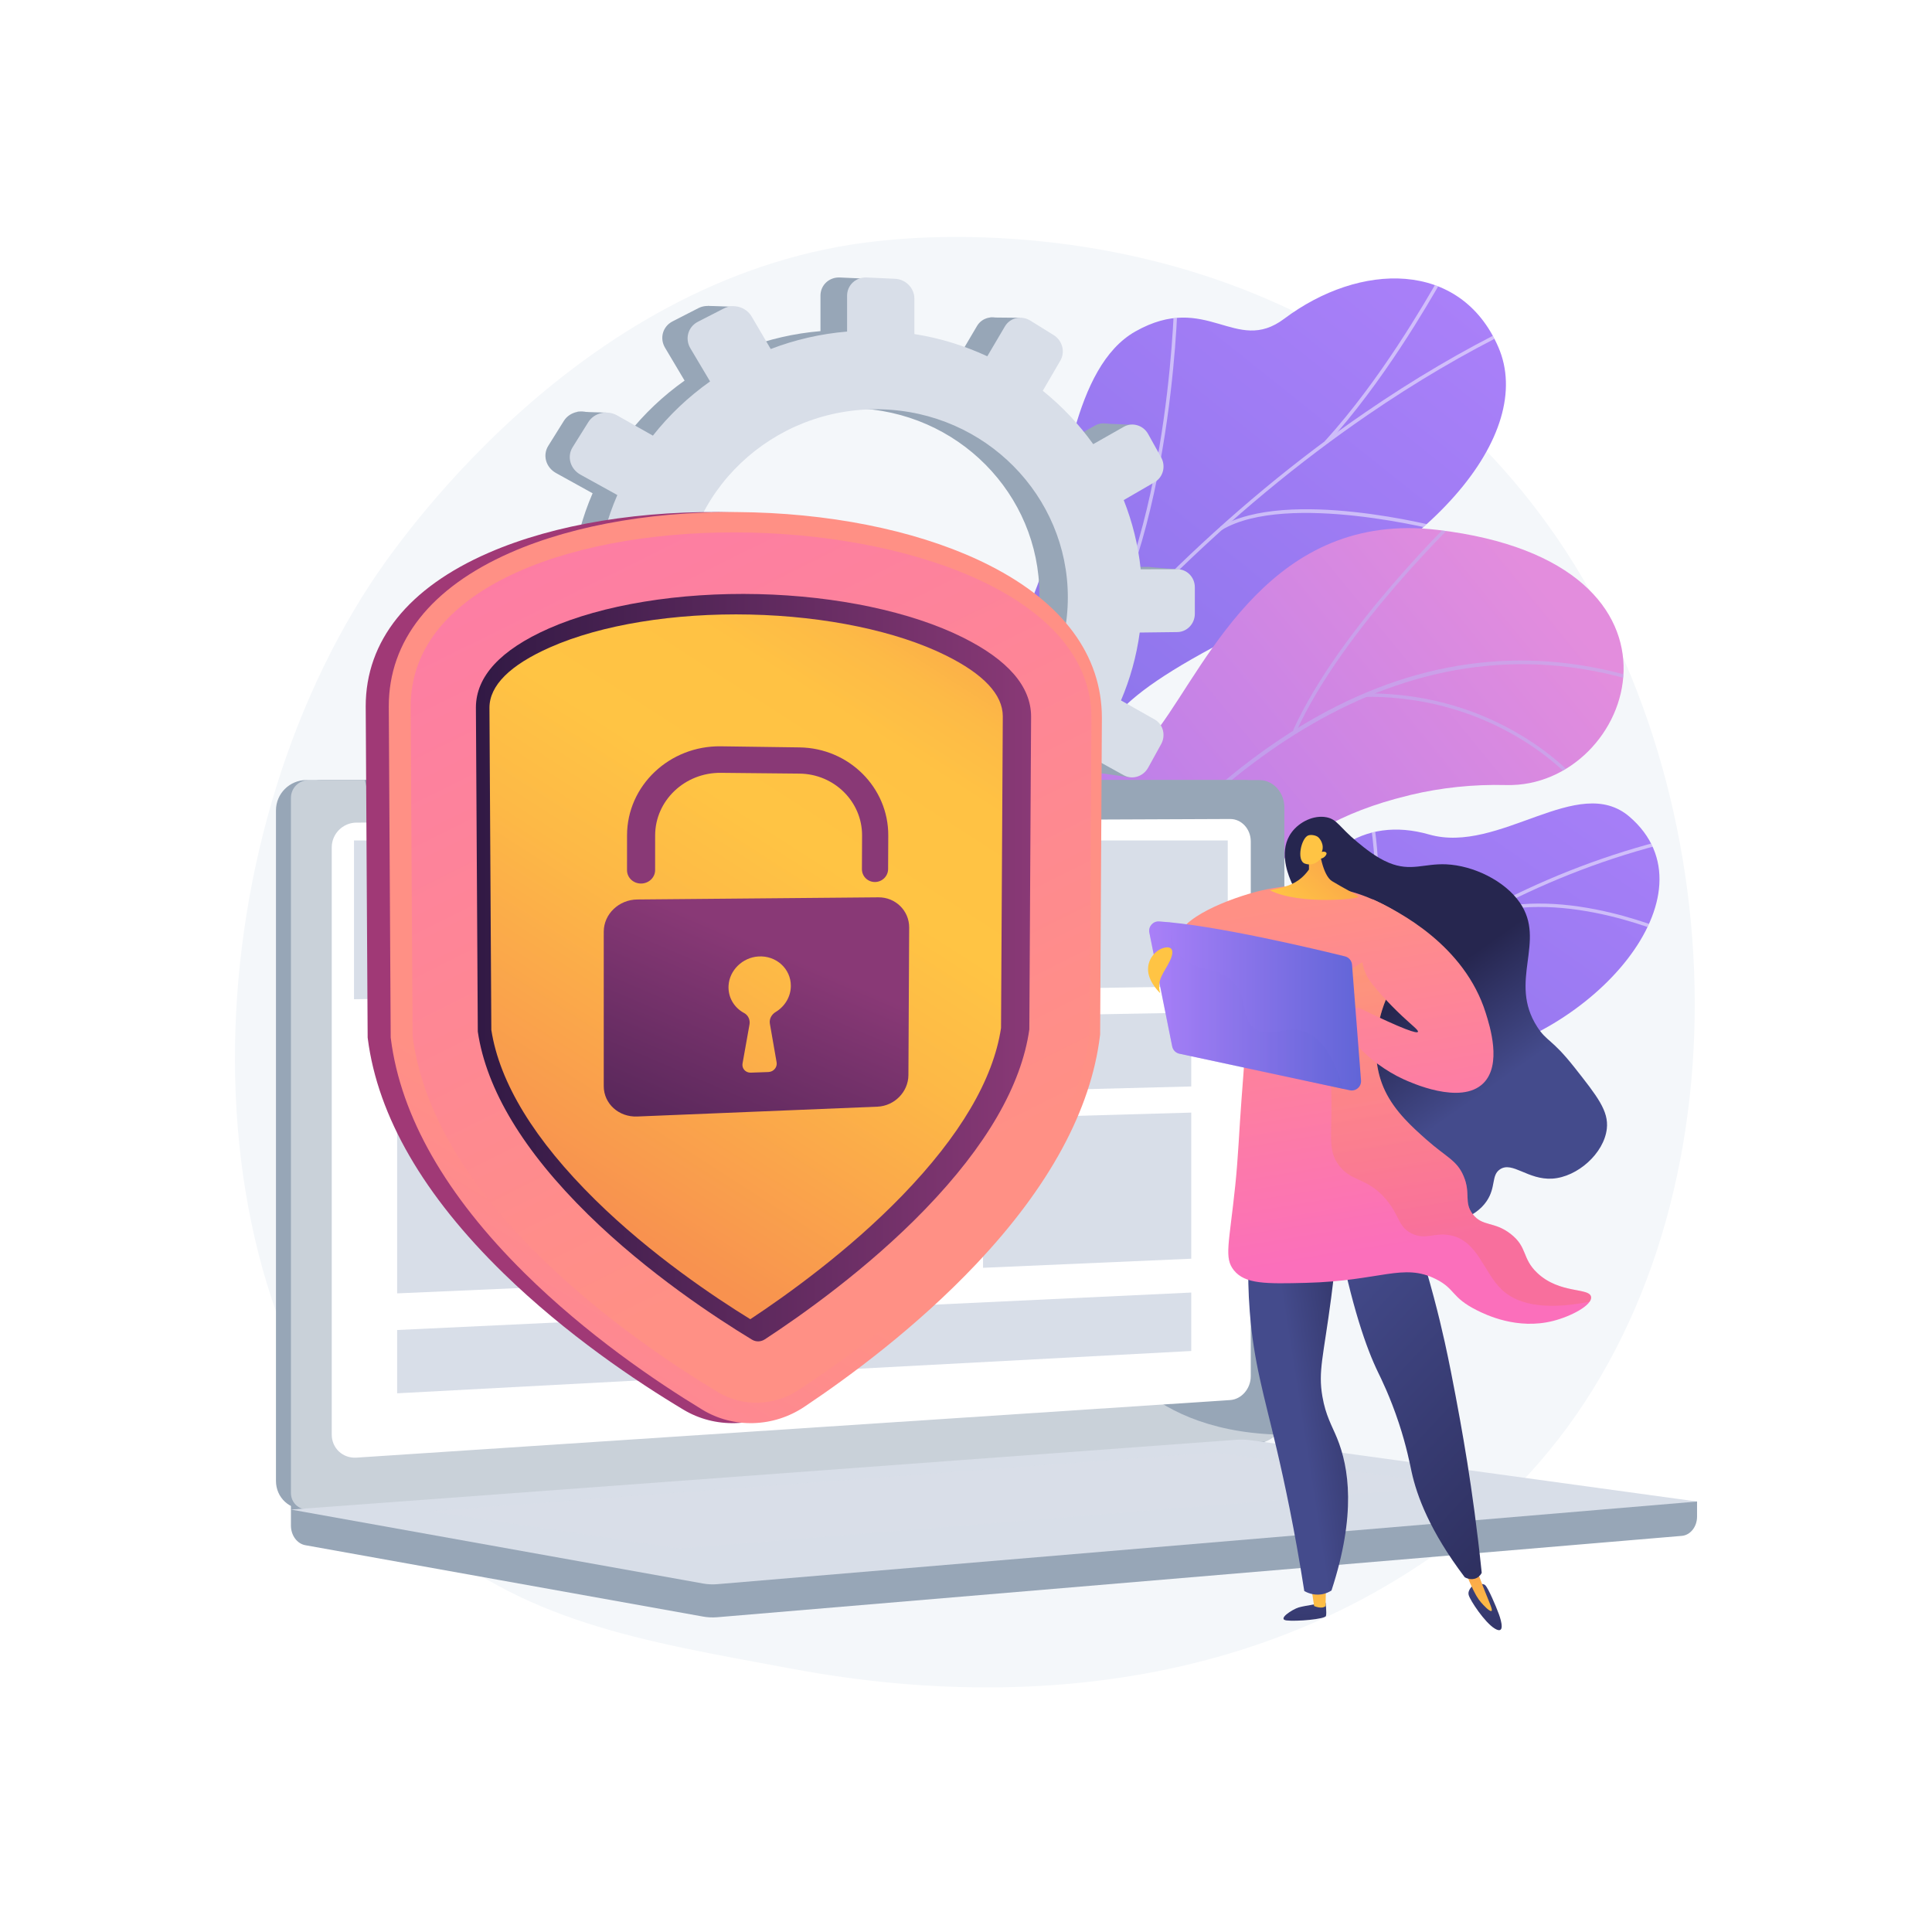 <?xml version="1.0" encoding="utf-8"?>
<!-- Generator: Adobe Illustrator 27.5.0, SVG Export Plug-In . SVG Version: 6.00 Build 0)  -->
<svg version="1.1" xmlns="http://www.w3.org/2000/svg" xmlns:xlink="http://www.w3.org/1999/xlink" x="0px" y="0px"
	 viewBox="0 0 3710 3710" style="enable-background:new 0 0 3710 3710;" xml:space="preserve">
<g id="Background">
	<g>
		<g>
			<rect style="fill:#FFFFFF;" width="3710" height="3710"/>
		</g>
	</g>
</g>
<g id="Illustration">
	<g>
		<path style="fill:#F4F7FA;" d="M2917.136,2850.456c-72.966,75.211-138.253,119.422-188.239,152.798
			c-487.504,325.511-1044.775,231.691-1217.069,199.623c-277.976-51.737-512.625-88.235-714.231-270.378
			c-458.11-413.884-435.829-1277.278-85.776-1812.113c41.506-63.416,391.028-581.516,949.505-654.521
			c13.66-1.785,23.852-2.802,32.778-3.747c86.395-9.147,621.769-57.425,1058.312,308.311
			c62.489,52.353,163.052,146.785,256.307,290.809C3349.702,1587.857,3350.782,2403.471,2917.136,2850.456z"/>
		<g>
			<g>
				
					<linearGradient id="SVGID_1_" gradientUnits="userSpaceOnUse" x1="-1549.319" y1="-195.336" x2="-541.361" y2="2453.161" gradientTransform="matrix(-0.953 -0.304 -0.304 0.953 1198.139 207.51)">
					<stop  offset="0" style="stop-color:#AA80F9"/>
					<stop  offset="0.996" style="stop-color:#6165D7"/>
				</linearGradient>
				<path style="fill:url(#SVGID_1_);" d="M1689.925,2249.383c20.096,104.521-44.576,187.993-99.961,241.223
					c-9.48-2.297-15.633-1.036-25.777-1.088c-91.552-0.463-129.385-21.216-218.729-36.686c-19.23-3.33-71.848-31.359-92.568-44.309
					l-38.223-24.814c0,0-17.511-246.433,114.736-280.419c132.246-33.986,144.019-271.981,165.012-398.156
					c56.96-342.346,412.202-221.615,520.56-655.691c28.82-115.451,45.177-345.26,165.406-413.03
					c136.974-77.209,192.391,45.717,285.498-24.177c145.522-109.243,338.626-113.398,411.406,54.36
					c71.83,165.569-126.328,410.334-503.114,552.976c-258.718,132.952-275.868,187.747-292.82,327.358
					c-11.874,97.79,17.177,367.446-136.141,434.119C1791.892,2047.723,1666.951,2129.896,1689.925,2249.383z"/>
				<g>
					<defs>
						<path id="SVGID_00000124123071479095190090000008764261853744700854_" d="M1514.852,2553.407l-295.205-159.66
							c0,0-22.491-256.47,109.755-290.456c132.246-33.986,144.019-271.981,165.013-398.156
							c56.96-342.346,412.201-221.615,520.56-655.692c28.82-115.451,45.178-345.26,165.406-413.03
							c136.974-77.209,192.391,45.717,285.498-24.177c145.522-109.243,338.626-113.397,411.406,54.36
							c71.83,165.569-126.328,410.334-503.114,552.976c-258.718,132.952-275.868,187.748-292.82,327.358
							c-11.874,97.79,17.177,367.446-136.141,434.119c-153.318,66.673-278.259,148.847-255.285,268.334
							C1724.882,2431.196,1514.852,2553.407,1514.852,2553.407z"/>
					</defs>
					<clipPath id="SVGID_00000065768157599586824890000017446128923495067798_">
						<use xlink:href="#SVGID_00000124123071479095190090000008764261853744700854_"  style="overflow:visible;"/>
					</clipPath>
					<g style="opacity:0.5;clip-path:url(#SVGID_00000065768157599586824890000017446128923495067798_);">
						<path style="fill:#FCFDFE;" d="M1390.277,2467.727l-6.207-2.392c14.251-36.994,29.081-74.127,44.076-110.367
							c111.047-268.317,243.119-516.558,392.559-737.83c126.626-187.489,267.46-358.284,418.59-507.639
							c121.538-120.111,250.367-227.072,382.907-317.911c93.175-63.857,187.206-119.15,279.485-164.335
							c16.08-7.877,32.965-15.033,49.296-21.954c21.757-9.22,44.256-18.754,65.019-30.071l3.182,5.843
							c-21.049,11.473-43.698,21.073-65.603,30.357c-16.249,6.885-33.051,14.007-48.968,21.803
							c-91.989,45.043-185.74,100.17-278.651,163.848c-132.212,90.612-260.732,197.322-381.991,317.155
							c-150.819,149.048-291.371,319.503-417.753,506.63c-149.188,220.898-281.048,468.744-391.921,736.647
							C1419.318,2393.7,1404.509,2430.78,1390.277,2467.727z"/>
						<path style="fill:#FCFDFE;" d="M2067.634,1303.519l-5.166-4.194c180.104-221.633,191.987-710.878,192.084-715.793l6.654,0.132
							C2261.107,588.603,2249.18,1080.112,2067.634,1303.519z"/>
						<path style="fill:#FCFDFE;" d="M1618.163,1967.679l-5.617-3.566c104.775-164.943,476.038-220.062,479.777-220.601l0.948,6.589
							C2089.563,1750.635,1721.3,1805.313,1618.163,1967.679z"/>
						<path style="fill:#FCFDFE;" d="M1566.805,2066.406l-6.158-2.52c48.275-118.068,51.027-304.876,7.745-526.004
							c-2.176-11.12-2.176-11.12-1.714-12.295l6.19,2.443l-3.095-1.222l3.314-0.027c0.06,0.757,0.881,4.955,1.836,9.822
							C1618.45,1758.993,1615.569,1947.146,1566.805,2066.406z"/>
						<path style="fill:#FCFDFE;" d="M1417.24,2400.582l-5.179-4.174c88.162-109.389,296.545-109.401,298.637-109.388l-0.037,6.654
							C1708.596,2293.662,1503.384,2293.698,1417.24,2400.582z"/>
						<path style="fill:#FCFDFE;" d="M1380.39,2465.801c2.326-113.268-27.795-230.907-92.082-359.64l5.956-2.974
							c64.779,129.723,95.126,248.38,92.778,362.752L1380.39,2465.801z"/>
						<path style="fill:#FCFDFE;" d="M2548.779,851.856l-4.92-4.477c107.003-117.643,192.146-266.04,220.125-314.804
							c6.773-11.804,9.17-15.951,10.256-17.251l5.103,4.268c-0.816,1.003-4.687,7.751-9.589,16.295
							C2741.688,584.807,2656.272,733.676,2548.779,851.856z"/>
						<path style="fill:#FCFDFE;" d="M2346.508,1017.401l-3.384-5.729c128.381-75.879,416.984-0.672,429.208,2.566l-1.706,6.432
							C2767.66,1019.886,2472.491,942.941,2346.508,1017.401z"/>
					</g>
				</g>
			</g>
			<g>
				<defs>
					<path id="SVGID_00000018224153837716385740000002748661382121682367_" d="M1588.574,2388.906l262.912,160.266
						c0,0,131.704-104.699,125.295-239.154c-13.078-274.329,228.102-266.637,329.599-278.526
						c153.067-17.931,280.135-100.488,158.725-244.159c-121.409-143.671,175.656-286.474,427.031-279.805
						c245.989,6.526,399.533-426.979-131.581-489.991c-317.18-37.63-438.607,248.958-534.333,379.105
						c-95.726,130.146-307.055,16.921-339.442,227.451c-27.665,179.831,22.123,353.604-124.618,399.381
						S1539.072,2174.329,1588.574,2388.906z"/>
				</defs>
				<clipPath id="SVGID_00000063609720114979691230000009510058205048154245_">
					<use xlink:href="#SVGID_00000018224153837716385740000002748661382121682367_"  style="overflow:visible;"/>
				</clipPath>
				
					<linearGradient id="SVGID_00000169524126482966507390000005334841667695687819_" gradientUnits="userSpaceOnUse" x1="6327.972" y1="-271.192" x2="5715.012" y2="1470.906" gradientTransform="matrix(0.854 0.52 -0.52 0.854 -2557.998 -1919.829)">
					<stop  offset="0.004" style="stop-color:#E38DDD"/>
					<stop  offset="1" style="stop-color:#9571F6"/>
				</linearGradient>
				
					<path style="clip-path:url(#SVGID_00000063609720114979691230000009510058205048154245_);fill:url(#SVGID_00000169524126482966507390000005334841667695687819_);" d="
					M1588.574,2388.906l262.912,160.266c0,0,131.704-104.699,125.295-239.154c-13.078-274.329,228.102-266.637,329.599-278.526
					c153.067-17.931,262.608-94.881,179.425-238.821c-94.118-162.86,154.956-291.812,406.331-285.143
					c245.989,6.526,399.533-426.979-131.581-489.991c-317.18-37.63-438.607,248.958-534.333,379.105
					c-95.726,130.146-307.055,16.921-339.442,227.451c-27.665,179.831,22.123,353.604-124.618,399.381
					S1539.072,2174.329,1588.574,2388.906z"/>
				<g style="opacity:0.5;clip-path:url(#SVGID_00000063609720114979691230000009510058205048154245_);">
					<path style="fill:#BEB8F2;" d="M1687.488,2482.671l6.07,2.328c1.441-3.76,147.11-379.606,403.864-708.654
						c236.537-303.143,618.504-627.439,1094.924-450.882l2.26-6.095c-212.08-78.596-423.385-66.195-628.051,36.855
						c-163.492,82.319-323.083,222.358-474.34,416.226C1834.896,2102.263,1688.934,2478.904,1687.488,2482.671z"/>
					<path style="fill:#BEB8F2;" d="M2482.89,1402.978l5.929,2.67c88.924-197.23,317.499-415.058,319.796-417.236l-4.469-4.721
						C2801.839,985.88,2572.336,1204.592,2482.89,1402.978z"/>
					<path style="fill:#BEB8F2;" d="M2621.14,1338.054c257.802-2.515,398.319,159.753,399.706,161.392l4.959-4.2
						c-1.407-1.667-143.766-166.236-404.728-163.693L2621.14,1338.054z"/>
					<path style="fill:#BEB8F2;" d="M1941.285,2000.61c221.574-223.852,616.604-71.076,620.328-69.266l3.215-5.642
						c-3.487-2.123-404.621-155.505-628.162,70.336L1941.285,2000.61z"/>
					<path style="fill:#BEB8F2;" d="M2007.164,1888.681l6.126,2.182c67.475-189.321-44.306-416.031-45.445-418.3l-5.811,2.912
						C1963.161,1477.722,2073.702,1702.005,2007.164,1888.681z"/>
					<path style="fill:#BEB8F2;" d="M1717.781,2426.36c70.091-96.973,264.669-88.978,266.626-88.889l0.306-6.49
						c-8.132-0.386-200.042-8.264-272.199,91.572L1717.781,2426.36z"/>
					<path style="fill:#BEB8F2;" d="M1751.081,2336.893l6.041,2.4c34.944-87.916-31.345-249.991-53.129-303.25
						c-3.078-7.527-5.735-14.024-5.981-15.275l-6.396,1.161c0.321,1.769,2.075,6.094,6.36,16.574
						C1719.514,2091.162,1785.057,2251.413,1751.081,2336.893z"/>
				</g>
			</g>
			<g>
				
					<linearGradient id="SVGID_00000062194291687281673740000017001304760792830396_" gradientUnits="userSpaceOnUse" x1="3054.221" y1="1308.89" x2="1485.819" y2="3563.467">
					<stop  offset="0" style="stop-color:#AA80F9"/>
					<stop  offset="0.996" style="stop-color:#6165D7"/>
				</linearGradient>
				<path style="fill:url(#SVGID_00000062194291687281673740000017001304760792830396_);" d="M2287.807,2502.531
					c-1.266,0.249-2.534,0.494-3.804,0.735c-75.134,14.279-159.768,16.613-254.308-0.593c-18.192-4.654-36.384-9.308-54.576-13.961
					c-5.771-46.896-2.864-92.531,56.651-97.152c92.427-7.177,127.575-159.396,115.469-218.557
					c-14.983-73.225-46.373-244.443,96.339-257.785c118.807-11.108,197.744,6.006,236.516-135.475
					c38.773-141.482,136.25-213.888,264.246-177.272c134.695,38.534,286.103-119.095,384.875-34.033
					c172.106,148.219-72.888,425.472-329.883,465.532c-256.994,40.06-139.424,154.987-158.383,273.534
					c-25.883,161.841-234.726,80.865-305.445,131.341C2311.551,2455.941,2296.78,2478.684,2287.807,2502.531z"/>
				<g>
					<defs>
						<path id="SVGID_00000078027092373656105580000002795559837010171027_" d="M2275.031,2592.042l-297.21-66.776
							c-7.861-45.962-12.53-128.544,53.95-133.706c92.427-7.177,127.575-159.396,115.469-218.558
							c-14.984-73.224-46.374-244.441,96.339-257.784c118.807-11.108,197.744,6.007,236.516-135.475
							c38.773-141.481,136.25-213.888,264.246-177.272c134.695,38.533,286.103-119.095,384.875-34.032
							c172.105,148.218-72.888,425.471-329.883,465.531c-256.994,40.06-139.424,154.987-158.383,273.534
							c-25.883,161.842-234.726,80.865-305.445,131.341C2280.066,2478.414,2273.661,2548.188,2275.031,2592.042z"/>
					</defs>
					<clipPath id="SVGID_00000166657256612018325310000015871163239680521394_">
						<use xlink:href="#SVGID_00000078027092373656105580000002795559837010171027_"  style="overflow:visible;"/>
					</clipPath>
					<g style="opacity:0.5;clip-path:url(#SVGID_00000166657256612018325310000015871163239680521394_);">
						<path style="fill:#FCFDFE;" d="M2145.592,2513.85l-6.04-2.662c194.745-441.551,602.833-786.424,1065.01-900.033l1.575,6.41
							C2745.906,1730.695,2339.528,2074.133,2145.592,2513.85z"/>
						<path style="fill:#FCFDFE;" d="M2272.389,2282.21l-6.447-1.417c40.76-185.225-86.037-364.499-87.323-366.289l5.361-3.852
							C2185.284,1912.463,2313.791,2094.065,2272.389,2282.21z"/>
						<path style="fill:#FCFDFE;" d="M2183.631,2433.6l-5-4.309c125.533-145.646,471.88-93.954,475.364-93.414l-1.01,6.524
							C2649.539,2341.867,2306.777,2290.723,2183.631,2433.6z"/>
						<path style="fill:#FCFDFE;" d="M2589.641,1931.366l-5.353-3.865c89.358-123.619,46.436-353.545,45.993-355.852l6.48-1.25
							C2637.212,1572.734,2680.651,1805.463,2589.641,1931.366z"/>
						<path style="fill:#FCFDFE;" d="M2843.142,1759.107l-2.169-6.236c164.172-57.059,377.349,41.332,379.486,42.337l-2.802,5.978
							C3215.548,1800.191,3004.755,1702.934,2843.142,1759.107z"/>
					</g>
				</g>
			</g>
		</g>
		<g>
			<g>
				<path style="fill:#97A6B7;" d="M2204.46,1088.548l-69.727,0.12c-4.803-46.059-15.877-90.271-32.353-131.808l58.954-34.189
					c16.112-9.344,21.621-30.418,12.334-47.12L2148.895,831c-9.344-16.803-30.094-22.975-46.375-13.734l-58.221,33.044
					c-27.097-37.972-59.437-72.208-96.067-101.655l33.487-57.523c9.609-16.505,3.908-38.227-12.761-48.569l-44.568-27.653
					c-16.849-10.454-38.466-5.513-48.254,11.09l-33.563,56.935c-43.125-20.088-89.726-34.578-138.879-42.351v-67.517
					c0-19.918-16.385-36.812-36.66-37.738l-54.264-2.476c-20.535-0.937-37.235,14.625-37.235,34.762v68.259
					c-50.668,4.222-99.511,15.611-145.428,33.235l-36.223-61.71c-10.644-18.134-34.286-25.165-52.84-15.649l-49.624,25.451
					c-18.766,9.625-25.209,32.273-14.355,50.53l37.531,63.134c-41.078,29.041-77.8,63.807-108.904,103.227l-67.885-38.407
					c-19.246-10.889-43.945-5.244-55.13,12.67l-29.844,47.798c-11.259,18.033-4.575,41.435,14.893,52.209l70.244,38.872
					c-19.477,44.856-32.634,92.94-38.358,143.215l-84.26,0.145c-22.677,0.039-41.121,17.227-41.121,38.391v56.282
					c0,21.163,18.445,38.09,41.121,37.808l86.497-1.076c7.302,49.099,21.726,95.842,42.223,139.237l-76.347,43.331
					c-19.468,11.049-26.152,34.545-14.893,52.419l29.844,47.376c11.185,17.755,35.883,23.051,55.13,11.889l77.22-44.782
					c30.854,36.493,66.738,68.556,106.557,95.244l-44.519,75.52c-10.853,18.411-4.41,40.968,14.355,50.326l49.623,24.748
					c18.554,9.253,42.197,1.887,52.841-16.398l44.153-75.845c43.598,15.377,89.738,25.136,137.498,28.505v84.551
					c0,20.137,16.7,35.462,37.235,34.234l54.264-3.244c20.276-1.212,36.66-18.339,36.66-38.256v-83.632
					c46.354-7.923,90.438-21.791,131.477-40.653l40.965,68.91c9.788,16.464,31.405,21.099,48.254,10.407l44.568-28.284
					c16.669-10.578,22.369-32.38,12.76-48.749l-39.767-67.748c35.595-28.169,67.285-60.758,94.243-96.801l66.325,36.704
					c16.281,9.01,37.032,2.545,46.375-14.391l24.774-44.902c9.287-16.833,3.778-37.829-12.334-46.945l-64.138-36.287
					c17.369-40.748,29.526-84.126,35.66-129.311l71.604-0.891c18.457-0.23,33.375-15.823,33.375-34.829v-50.545
					C2237.835,1103.898,2222.917,1088.516,2204.46,1088.548z M1639.964,1504.633c-206.322,7.656-378.982-152.471-378.982-357.902
					c0-205.431,172.66-367.765,378.982-362.746c199.31,4.849,355.98,165.087,355.98,358.049
					C1995.944,1334.996,1839.274,1497.237,1639.964,1504.633z"/>
				<polygon style="fill:#97A6B7;" points="1409.099,589.104 1359.437,587.392 1342.312,631.916 				"/>
				<polygon style="fill:#97A6B7;" points="1901.536,609.654 1958.802,610.225 1958.802,652.465 				"/>
				<polygon style="fill:#97A6B7;" points="2119.774,813.415 2176.857,815.721 2162.586,847.687 				"/>
				<polygon style="fill:#97A6B7;" points="2209.394,1089.145 2267.047,1093.712 2248.21,1121.682 				"/>
				<polygon style="fill:#97A6B7;" points="2113.495,1484.726 2169.436,1492.718 2176.286,1447.052 				"/>
				<polygon style="fill:#97A6B7;" points="1899.436,1690.793 1949.669,1699.927 1953.665,1662.823 				"/>
				<polygon style="fill:#97A6B7;" points="1648.274,1779.842 1603.179,1771.85 1641.995,1714.197 				"/>
				<polygon style="fill:#97A6B7;" points="1403.962,1731.322 1351.446,1720.476 1391.974,1671.385 				"/>
				<polygon style="fill:#97A6B7;" points="1108.846,790.605 1163.645,792.317 1141.953,832.275 				"/>
				<polygon style="fill:#97A6B7;" points="999.818,1220.435 1050.051,1227.855 1046.055,1186.756 				"/>
				<polygon style="fill:#97A6B7;" points="1107.704,1521.259 1156.795,1529.25 1160.791,1496.713 				"/>
			</g>
			<path style="fill:#D8DEE8;" d="M2260.794,1093.075l-70.305,0.121c-4.843-46.434-16.008-91.007-32.621-132.882l59.443-34.468
				c16.245-9.42,21.801-30.666,12.436-47.504l-24.979-44.914c-9.421-16.94-30.344-23.162-46.76-13.846l-58.703,33.313
				c-27.322-38.281-59.93-72.796-96.864-102.483l33.765-57.992c9.688-16.64,3.941-38.538-12.867-48.964l-44.938-27.878
				c-16.989-10.539-38.785-5.558-48.654,11.18l-33.841,57.398c-43.483-20.251-90.47-34.86-140.03-42.696v-68.067
				c0-20.081-16.521-37.112-36.964-38.045l-54.714-2.496c-20.705-0.944-37.543,14.744-37.543,35.045v68.815
				c-51.088,4.256-100.336,15.738-146.634,33.506l-36.523-62.213c-10.733-18.282-34.571-25.37-53.278-15.777l-50.035,25.658
				c-18.922,9.703-25.418,32.535-14.474,50.942l37.842,63.648c-41.418,29.277-78.444,64.327-109.806,104.068l-68.448-38.72
				c-19.406-10.978-44.309-5.286-55.586,12.773l-30.091,48.187c-11.353,18.181-4.613,41.773,15.016,52.634l70.827,39.189
				c-19.639,45.222-32.904,93.697-38.676,144.382l-84.958,0.146c-22.865,0.039-41.462,17.367-41.462,38.703v56.74
				c0,21.335,18.598,38.4,41.462,38.116l87.215-1.085c7.363,49.499,21.906,96.623,42.573,140.372l-76.98,43.684
				c-19.629,11.139-26.369,34.826-15.016,52.846l30.091,47.762c11.278,17.9,36.181,23.238,55.586,11.985l77.86-45.147
				c31.109,36.79,67.291,69.115,107.441,96.019l-44.888,76.135c-10.943,18.561-4.447,41.302,14.474,50.736l50.035,24.95
				c18.708,9.328,42.546,1.902,53.279-16.531l44.518-76.463c43.96,15.503,90.482,25.341,138.638,28.738v85.24
				c0,20.301,16.838,35.751,37.543,34.513l54.714-3.271c20.444-1.222,36.964-18.488,36.964-38.568v-84.314
				c46.738-7.988,91.188-21.969,132.567-40.984l41.304,69.471c9.869,16.598,31.665,21.271,48.654,10.491l44.938-28.514
				c16.807-10.665,22.554-32.644,12.866-49.147l-40.096-68.3c35.89-28.399,67.842-61.253,95.024-97.59l66.875,37.003
				c16.416,9.083,37.338,2.565,46.76-14.508l24.979-45.269c9.364-16.97,3.809-38.137-12.436-47.327l-64.669-36.582
				c17.514-41.08,29.771-84.812,35.955-130.364l72.197-0.898c18.611-0.232,33.652-15.952,33.652-35.112v-50.957
				C2294.446,1108.55,2279.405,1093.043,2260.794,1093.075z M1691.619,1512.55c-208.032,7.718-382.123-153.713-382.123-360.818
				c0-207.104,174.092-370.761,382.123-365.701c200.962,4.888,358.931,166.431,358.931,360.966
				C2050.55,1341.532,1892.582,1505.094,1691.619,1512.55z"/>
		</g>
		<g>
			<g>
				<path style="fill:#97A6B7;" d="M3258.822,2883.381l-2700.157-23.517v69.581c0,18.885,11.777,34.944,27.727,37.806
					l763.524,137.018c9.061,1.626,18.25,2.057,27.394,1.286l1852.17-156.223c16.536-1.394,29.343-17.503,29.343-36.907V2883.381z"/>
				<g>
					<path style="fill:#97A6B7;" d="M2389.606,2770.586L588.382,2897.876c-32.232,2.278-58.439-21.925-58.439-54.065V1556.15
						c0-32.141,26.207-58.196,58.439-58.196h1801.224c26.554,0,48.024,23.553,48.024,52.608v1164.022
						C2437.63,2743.638,2416.16,2768.709,2389.606,2770.586z"/>
					<path style="fill:#97A6B7;" d="M2418.327,2770.586L617.103,2897.876c-32.233,2.278-58.439-21.925-58.439-54.065V1556.15
						c0-32.141,26.206-58.196,58.439-58.196h1801.224c26.555,0,48.024,23.553,48.024,52.608v1164.022
						C2466.351,2743.638,2444.882,2768.709,2418.327,2770.586z"/>
					<path style="fill:#FFFFFF;" d="M2362.214,2688.52L684.562,2799.089c-26.229,1.728-47.545-18.137-47.545-44.375V1627.365
						c0-26.238,21.315-47.597,47.545-47.706l1677.652-6.943c21.906-0.091,39.624,19.209,39.624,43.108v1026.813
						C2401.838,2666.535,2384.119,2687.077,2362.214,2688.52z"/>
					<path style="fill:#FFFFFF;" d="M1581.329,1533.175c0,11.964-9.271,21.691-20.719,21.726
						c-11.462,0.035-20.764-9.658-20.764-21.649c0-11.992,9.302-21.719,20.764-21.728
						C1572.058,1511.516,1581.329,1521.209,1581.329,1533.175z"/>
					<path style="opacity:0.48;fill:#FFFFFF;" d="M1984.35,2417.424c-138.859-74.712-248.042,19.957-353.412-73.449
						c-63.883-56.629-32.519-98.857-111.125-183.483c-87.062-93.729-143.744-62.222-231.24-146.58
						c-110.632-106.664-55.3-189.651-150.596-266.232c-115.608-92.905-240.284-6.916-350.334-96.014
						c-47.465-38.428-73.509-94.296-87.109-153.713H592.856c-18.869,0-34.192,15.293-34.192,34.159v1334.773
						c0,18.866,15.323,33.072,34.192,31.732l1835.743-130.305c9.009-0.639,16.997-5.899,22.124-13.525
						c-134.382-4.898-216.939-49.946-269.712-96.517C2077.773,2567.166,2095.679,2477.324,1984.35,2417.424z"/>
				</g>
				<path style="fill:#D8DEE8;" d="M2373.382,2764.813L558.664,2898.799l791.251,141.993c9.061,1.626,18.25,2.058,27.394,1.287
					l1881.513-158.698l-856.572-117.657C2392.67,2764.407,2383.009,2764.102,2373.382,2764.813z"/>
				<polygon style="opacity:0.3;fill:#D8DEE8;" points="823.46,2902.168 2334.267,2788.959 2801.848,2852.667 1304.056,2973.684 
									"/>
			</g>
			<g>
				<polygon style="fill:#D8DEE8;" points="2357.626,1893.265 679.8,1918.837 679.8,1613.857 2357.626,1613.857 				"/>
				<polygon style="fill:#D8DEE8;" points="1825.607,2437.254 762.618,2483.651 762.618,1971.943 1825.607,1952.842 				"/>
				<polygon style="fill:#D8DEE8;" points="2287.558,2086.306 1887.711,2096.571 1887.711,1951.726 2287.558,1944.541 				"/>
				<polygon style="fill:#D8DEE8;" points="2287.558,2417.092 1887.711,2434.544 1887.711,2147.871 2287.558,2136.514 				"/>
				<polygon style="fill:#D8DEE8;" points="2287.558,2482.067 762.618,2554.011 762.618,2675.542 2287.558,2594.298 				"/>
			</g>
		</g>
		<g>
			
				<linearGradient id="SVGID_00000129163312913436440600000017053215627091242173_" gradientUnits="userSpaceOnUse" x1="2210.084" y1="935.226" x2="1810.123" y2="1319.654">
				<stop  offset="0" style="stop-color:#311944"/>
				<stop  offset="1" style="stop-color:#A03976"/>
			</linearGradient>
			<path style="fill:url(#SVGID_00000129163312913436440600000017053215627091242173_);" d="M1412.038,2732.781
				c-35.282,1.021-69.697-7.87-99.506-25.735c-90.819-54.443-225.015-144.35-345.747-262.04
				c-153.198-149.344-241.219-301.149-260.478-450.22l-0.301-2.336l-3.737-636.073c0-125.708,81.993-227.749,235.931-294.8
				c127.184-55.396,295.755-82.845,473.839-77.691c176.012,5.095,338.881,41.411,459.431,101.924
				c143.299,71.934,218.488,173.025,218.488,292.878l-3.409,607.773l-0.276,2.235c-17.599,142.749-98.585,290.301-241.725,439.512
				c-114.812,119.675-244.55,214.517-333.652,273.28C1481.418,2720.932,1447.241,2731.763,1412.038,2732.781z"/>
			
				<linearGradient id="SVGID_00000153674025503505027710000010279476546073367681_" gradientUnits="userSpaceOnUse" x1="1119.293" y1="2200.625" x2="435.975" y2="3339.487">
				<stop  offset="0" style="stop-color:#FF9085"/>
				<stop  offset="1" style="stop-color:#FB6FBB"/>
			</linearGradient>
			<path style="fill:url(#SVGID_00000153674025503505027710000010279476546073367681_);" d="M1446.968,2732.781
				c-34.816,1.021-68.776-7.87-98.192-25.735c-89.62-54.443-222.043-144.35-341.18-262.04
				c-151.173-149.344-238.031-301.149-257.034-450.22l-0.299-2.336l-3.688-636.073c0-125.708,80.909-227.749,232.812-294.8
				c125.504-55.396,291.847-82.845,467.58-77.691c173.686,5.095,334.404,41.411,453.36,101.924
				c141.409,71.934,215.602,173.025,215.602,292.878l-3.365,607.773l-0.272,2.235c-17.366,142.749-97.282,290.301-238.531,439.512
				c-113.296,119.675-241.319,214.517-329.244,273.28C1515.431,2720.932,1481.705,2731.763,1446.968,2732.781z"/>
			
				<linearGradient id="SVGID_00000051341820262939862630000014751207375479226283_" gradientUnits="userSpaceOnUse" x1="1742.26" y1="2288.884" x2="638.097" y2="68.64">
				<stop  offset="0" style="stop-color:#FF9085"/>
				<stop  offset="1" style="stop-color:#FB6FBB"/>
			</linearGradient>
			<path style="fill:url(#SVGID_00000051341820262939862630000014751207375479226283_);" d="M788.573,1356.834l3.713,632.86
				c41.658,322.902,421.14,584.333,586.418,683.659c47.346,28.453,107.88,26.767,154.892-4.168
				c161.827-106.486,520.525-374.565,558.851-685.022l3.404-606.098C2095.85,928.392,788.573,887.283,788.573,1356.834z"/>
			
				<linearGradient id="SVGID_00000078004620148712761360000010849108803499888298_" gradientUnits="userSpaceOnUse" x1="913.881" y1="1858.16" x2="1980.008" y2="1858.16">
				<stop  offset="0" style="stop-color:#311944"/>
				<stop  offset="1" style="stop-color:#893976"/>
			</linearGradient>
			<path style="fill:url(#SVGID_00000078004620148712761360000010849108803499888298_);" d="M1456.347,2575.805
				c-3.03,0.07-7.615-0.433-12.247-3.242c-68.052-41.21-199.969-127.528-314.733-240.255
				c-123.961-121.766-195.455-240.152-211.85-351.341l-3.637-622.38c0.151-59.717,47.423-110.826,140.086-151.72
				c103.443-45.655,250.346-69.61,402.382-65.999c150.519,3.573,293.135,33.874,391.938,82.902
				c87.397,43.366,131.581,94.49,131.722,152.142l-3.389,600.832c-15.301,107.596-82.403,223.59-200.218,345.522
				c-110.777,114.647-240.18,205.529-307.816,249.724C1463.957,2575.01,1459.376,2575.732,1456.347,2575.805z"/>
			
				<linearGradient id="SVGID_00000052078463911025146400000015841873223260044199_" gradientUnits="userSpaceOnUse" x1="1740.125" y1="1206.506" x2="958.182" y2="2424.995">
				<stop  offset="0" style="stop-color:#FCB148"/>
				<stop  offset="0.052" style="stop-color:#FDBA46"/>
				<stop  offset="0.142" style="stop-color:#FFC244"/>
				<stop  offset="0.318" style="stop-color:#FFC444"/>
				<stop  offset="0.485" style="stop-color:#FDB946"/>
				<stop  offset="0.775" style="stop-color:#F99C4D"/>
				<stop  offset="0.866" style="stop-color:#F8924F"/>
				<stop  offset="1" style="stop-color:#F8924F"/>
			</linearGradient>
			<path style="fill:url(#SVGID_00000052078463911025146400000015841873223260044199_);" d="M1440.818,2533.263
				c-68.726-42.328-190.933-124.062-297.557-228.995c-116.495-114.65-183.91-224.667-199.759-326.465l-3.609-618.767
				c0.108-42.697,39.354-81.862,116.354-115.954c97.992-43.39,238.389-66.253,384.568-62.972
				c144.777,3.251,281.239,31.846,375.017,78.245c72.864,36.051,109.726,75.376,109.826,117.019l-3.382,598.622
				c-14.869,98.768-78.457,206.786-189.654,321.658C1629.384,2402.306,1509.231,2488.066,1440.818,2533.263z"/>
			<g>
				
					<linearGradient id="SVGID_00000006695196836278286850000008376663563433517198_" gradientUnits="userSpaceOnUse" x1="1206.89" y1="2498.341" x2="1494.722" y2="1826.735">
					<stop  offset="0" style="stop-color:#311944"/>
					<stop  offset="1" style="stop-color:#893976"/>
				</linearGradient>
				<path style="fill:url(#SVGID_00000006695196836278286850000008376663563433517198_);" d="M1686.724,1723.13l-462.786,4.117
					c-35.576,0.317-64.561,28.05-64.561,61.926v296.512c0,33.677,28.877,59.78,64.324,58.328l461.153-18.882
					c32.801-1.343,59.402-28.496,59.57-60.673l1.465-283.258C1746.056,1748.845,1719.638,1722.837,1686.724,1723.13z"/>
				
					<linearGradient id="SVGID_00000031189815998743254200000006695274907923680412_" gradientUnits="userSpaceOnUse" x1="1875.032" y1="1293.514" x2="1093.091" y2="2511.999">
					<stop  offset="0" style="stop-color:#FCB148"/>
					<stop  offset="0.052" style="stop-color:#FDBA46"/>
					<stop  offset="0.142" style="stop-color:#FFC244"/>
					<stop  offset="0.318" style="stop-color:#FFC444"/>
					<stop  offset="0.485" style="stop-color:#FDB946"/>
					<stop  offset="0.775" style="stop-color:#F99C4D"/>
					<stop  offset="0.866" style="stop-color:#F8924F"/>
					<stop  offset="1" style="stop-color:#F8924F"/>
				</linearGradient>
				<path style="fill:url(#SVGID_00000031189815998743254200000006695274907923680412_);" d="M1518.654,1893.161
					c0.103-32.748-28.004-58.635-62.324-56.465c-30.386,1.918-55.592,26.458-57.297,55.907
					c-1.323,22.842,11.032,42.632,29.84,52.676c7.995,4.271,11.949,13.222,10.372,22.058l-13.375,74.904
					c-1.702,9.534,5.855,17.923,15.819,17.573l33.856-1.188c9.898-0.346,17.427-9.216,15.792-18.587l-12.941-74.193
					c-1.546-8.859,3.019-17.642,11.045-22.467C1506.88,1932.887,1518.586,1914.212,1518.654,1893.161z"/>
				
					<linearGradient id="SVGID_00000044876823127451007450000003036733851688764549_" gradientUnits="userSpaceOnUse" x1="1099.002" y1="2452.105" x2="1386.833" y2="1780.5">
					<stop  offset="0" style="stop-color:#311944"/>
					<stop  offset="1" style="stop-color:#893976"/>
				</linearGradient>
				<path style="fill:url(#SVGID_00000044876823127451007450000003036733851688764549_);" d="M1680.224,1693.719
					c-13.898,0.091-25.138-10.951-25.078-24.666l0.281-64.59c0.283-64.872-53.347-118.239-120.186-118.902l-151.055-1.499
					c-69.175-0.688-126.051,53.253-126.11,120.176l-0.058,66.631c-0.012,14.148-12.057,25.694-26.935,25.791
					c-14.911,0.097-27.018-11.337-27.013-25.545l0.026-66.908c0.038-95.646,81.492-172.45,180.189-171.078l151.122,2.1
					c94.938,1.319,170.774,77.304,170.331,169.262l-0.309,64.333C1705.362,1682.484,1694.09,1693.628,1680.224,1693.719z"/>
			</g>
		</g>
		<g>
			
				<linearGradient id="SVGID_00000129897118101066320200000012265331819238813074_" gradientUnits="userSpaceOnUse" x1="2497.661" y1="2955.425" x2="2516.751" y2="3299.052">
				<stop  offset="0" style="stop-color:#444B8C"/>
				<stop  offset="0.996" style="stop-color:#26264F"/>
			</linearGradient>
			<path style="fill:url(#SVGID_00000129897118101066320200000012265331819238813074_);" d="M2545.481,3077.613
				c0,0,2.388,18.996,0.785,25.359c-1.604,6.365-56.832,10.962-75.58,8.75c-18.746-2.213,11.166-21.362,23.112-24.956
				C2505.742,3083.173,2545.481,3077.613,2545.481,3077.613z"/>
			
				<linearGradient id="SVGID_00000154394789613797442280000017807487535741401502_" gradientUnits="userSpaceOnUse" x1="2530.143" y1="3097.518" x2="2541.523" y2="2840.337">
				<stop  offset="0" style="stop-color:#FFC444"/>
				<stop  offset="0.996" style="stop-color:#F36F56"/>
			</linearGradient>
			<path style="fill:url(#SVGID_00000154394789613797442280000017807487535741401502_);" d="M2517.68,3045.925l5.822,38.11
				c0,0,14.844,6.673,21.98,0.079l0.785-39.892L2517.68,3045.925z"/>
			
				<linearGradient id="SVGID_00000125604742061663588910000014356066766093274510_" gradientUnits="userSpaceOnUse" x1="2843.191" y1="2936.231" x2="2862.281" y2="3279.851">
				<stop  offset="0" style="stop-color:#444B8C"/>
				<stop  offset="0.996" style="stop-color:#26264F"/>
			</linearGradient>
			<path style="fill:url(#SVGID_00000125604742061663588910000014356066766093274510_);" d="M2829.026,3044.222
				c0,0-11.719,8.696-8.594,19.111c3.123,10.414,30.468,52.144,49.956,63.987c19.487,11.845,13.378-12.831,7.708-28.2
				c-5.671-15.369-20.161-49.223-25.819-54.898C2846.621,3038.548,2829.026,3044.222,2829.026,3044.222z"/>
			
				<linearGradient id="SVGID_00000137130476936572692940000013663540681707876251_" gradientUnits="userSpaceOnUse" x1="2833.547" y1="3110.943" x2="2844.927" y2="2853.763">
				<stop  offset="0" style="stop-color:#FFC444"/>
				<stop  offset="0.996" style="stop-color:#F36F56"/>
			</linearGradient>
			<path style="fill:url(#SVGID_00000137130476936572692940000013663540681707876251_);" d="M2807.947,3002.352
				c5.665,15.79,11.113,28.773,15.375,38.348c9.429,21.184,14.582,29.133,20.418,36.024c5.089,6.002,17.139,18.81,20.378,16.678
				c3.29-2.162-5.526-17.734-22.518-63.341c-2.468-6.619-10.26-27.71-10.26-27.71l0,0H2807.947z"/>
			
				<linearGradient id="SVGID_00000020371035788181663520000003816993278911645616_" gradientUnits="userSpaceOnUse" x1="2494.392" y1="2698.227" x2="2712.881" y2="2664.087">
				<stop  offset="0" style="stop-color:#444B8C"/>
				<stop  offset="0.996" style="stop-color:#26264F"/>
			</linearGradient>
			<path style="fill:url(#SVGID_00000020371035788181663520000003816993278911645616_);" d="M2402.018,2342.553
				c-4.042,39.69-7.92,101.291-2.122,176.055c7.557,97.407,27.034,159.045,51.46,262.904
				c14.928,63.472,35.042,156.89,53.245,273.723c4.224,2.417,16.649,8.774,32.646,6.4c8.957-1.33,15.656-4.891,19.612-7.45
				c47.758-145.935,33.653-236.371,10.605-292.714c-9.823-24.018-21.735-42.965-28.102-79.884
				c-8.424-48.844,1.991-76.149,16.846-189.291c10.589-80.642,8.756-93.107,1.711-105.2
				C2529.761,2338.742,2443.629,2339.688,2402.018,2342.553z"/>
			
				<linearGradient id="SVGID_00000041260424720313487190000010252932129518240159_" gradientUnits="userSpaceOnUse" x1="2512.272" y1="2468.576" x2="3140.428" y2="3052.352">
				<stop  offset="0" style="stop-color:#444B8C"/>
				<stop  offset="0.996" style="stop-color:#26264F"/>
			</linearGradient>
			<path style="fill:url(#SVGID_00000041260424720313487190000010252932129518240159_);" d="M2566.406,2359.524
				c29.256,151.091,57.971,230.447,79.701,275.332c5.359,11.069,23.239,46.781,40.141,97.98c14.964,45.32,21.2,78.659,24.393,93.331
				c10.087,46.314,35.017,113.937,102.094,202.632c0.836,0.491,12.274,6.96,23.208,1.194c5.534-2.921,8.293-7.575,9.388-9.744
				c-8.769-84.799-18.835-156.058-27.573-211.053c-1.834-11.534-9.908-62-22.57-128.672c-4.956-26.094-12.216-64.323-20.914-103.59
				c-10.829-48.9-27.435-115.423-53.028-195.138C2669.633,2374.37,2618.019,2366.95,2566.406,2359.524z"/>
			
				<linearGradient id="SVGID_00000035504610016763794720000011278166455033306801_" gradientUnits="userSpaceOnUse" x1="2844.831" y1="2101.847" x2="2711.2" y2="1912.538">
				<stop  offset="0" style="stop-color:#444B8C"/>
				<stop  offset="0.996" style="stop-color:#26264F"/>
			</linearGradient>
			<path style="fill:url(#SVGID_00000035504610016763794720000011278166455033306801_);" d="M2541.481,1761.897
				c-16.592-15.337-48.335-33.017-64.256-74.118c-4.793-12.371-21.772-56.207,3.274-89.738
				c14.865-19.905,42.478-33.42,66.815-28.635c20.798,4.089,24.05,18.573,59.39,47.725c13.756,11.347,35.867,29.586,60.476,39.726
				c42.161,17.376,67.491,1.026,109.819,2.89c52,2.293,112.406,31.313,141.51,73.514c51.656,74.899-23.172,150.88,33.408,238.626
				c18.54,28.747,27.677,22.302,71.588,77.951c43.969,55.723,65.955,83.58,62.043,117.722
				c-5.429,47.383-56.466,92.647-104.526,95.723c-46.948,3.009-76.792-33.929-100.693-17.772
				c-17.011,11.496-7.285,33.861-25.353,60.737c-23.29,34.651-69.068,41.555-76.461,42.668
				c-68.623,10.352-161.148-70.115-200.446-165.448C2507.208,2011.559,2631.687,1845.278,2541.481,1761.897z"/>
			
				<linearGradient id="SVGID_00000089565402066929647980000009819778928212698764_" gradientUnits="userSpaceOnUse" x1="2587.017" y1="1719.416" x2="2697.315" y2="2393.931">
				<stop  offset="0" style="stop-color:#FF9085"/>
				<stop  offset="1" style="stop-color:#FB6FBB"/>
			</linearGradient>
			<path style="fill:url(#SVGID_00000089565402066929647980000009819778928212698764_);" d="M2259.903,1809.622
				c-0.466-47.986,108.538-86.334,158.414-98.688c77.585-19.221,139.712-7.152,154.803-3.96
				c96.757,20.502,157.018,78.561,179.698,102.964c-18.572,12.093-69.823,48.993-95.206,118.996
				c-7.898,21.781-31.229,96.239,2.138,165.982c19.225,40.188,53.236,70.357,79.064,93.275
				c38.743,34.37,58.807,39.653,71.795,70.444c14.145,33.532-0.108,49.881,17.457,72.837c18.865,24.652,40.967,13.193,72.943,38.124
				c32.755,25.533,21.098,46.55,50.907,74.769c43.313,41,100.73,27.684,103.404,46.135c2.301,15.87-38.507,37.402-73.178,46.134
				c-68.661,17.295-128.549-11.733-146.357-20.681c-49.306-24.77-40.789-40.803-78.38-59.688
				c-62.946-31.618-105.963,3.567-249.333,7.19c-77.638,1.964-116.895,2.404-138.403-23.863
				c-19.641-23.993-9.316-50.311,2.47-163.733c5.61-53.983,7.634-108.282,11.769-162.395
				c11.695-153.076,12.052-166.547,1.67-187.713C2348.387,1849.939,2260.322,1852.687,2259.903,1809.622z"/>
			<g style="opacity:0.3;">
				
					<linearGradient id="SVGID_00000178206341881520401320000004221320764881521082_" gradientUnits="userSpaceOnUse" x1="2700.619" y1="1700.839" x2="2810.917" y2="2375.354">
					<stop  offset="0" style="stop-color:#FFC444"/>
					<stop  offset="0.996" style="stop-color:#F36F56"/>
				</linearGradient>
				<path style="fill:url(#SVGID_00000178206341881520401320000004221320764881521082_);" d="M2951.918,2444.366
					c-29.809-28.219-18.152-49.236-50.907-74.769c-31.976-24.932-54.078-13.473-72.943-38.124
					c-17.565-22.956-3.312-39.305-17.457-72.837c-12.989-30.791-33.053-36.074-71.795-70.444
					c-25.829-22.918-59.84-53.088-79.064-93.275c-33.367-69.742-10.036-144.201-2.138-165.982
					c25.382-70.003,76.634-106.903,95.206-118.996c-1.788-1.927-3.897-4.121-6.152-6.432
					c-122.365,16.816-193.709,87.52-202.533,108.457c-20.396,48.396,11.893,66.175,12.727,205.753
					c0.397,66.715-6.798,93.058,14.847,120.904c24.757,31.847,53.286,21.992,89.087,63.634
					c27.508,31.99,23.102,52.274,48.787,65.752c27.618,14.49,45.209-2.399,76.36,4.244c52.041,11.098,63.167,71.103,97.571,103.933
					c26.016,24.824,74.118,42.181,168.981,23.552c2.194-3.194,3.254-6.313,2.829-9.234
					C3052.648,2472.051,2995.23,2485.367,2951.918,2444.366z"/>
			</g>
			
				<linearGradient id="SVGID_00000059284982222230007900000000168082417158139536_" gradientUnits="userSpaceOnUse" x1="2677.803" y1="1704.57" x2="2788.101" y2="2379.084">
				<stop  offset="0" style="stop-color:#FF9085"/>
				<stop  offset="1" style="stop-color:#FB6FBB"/>
			</linearGradient>
			<path style="fill:url(#SVGID_00000059284982222230007900000000168082417158139536_);" d="M2581.252,1949.616
				c-13.008,27.622,46.764,91.958,113.199,122.506c13.535,6.227,110.739,50.919,154.062,7.942
				c35.798-35.515,12.694-108.948,4.445-135.165c-40.5-128.735-164.882-194.22-217.008-217.839
				c-38.901,97.27-15.991,140.615-6.973,154.15c9.42,14.137,35.711,43.835,63.634,69.997c19.641,18.401,31.872,27.355,30.226,30.226
				c-2.046,3.573-25.069-3.176-114.491-46.701C2597.98,1936.411,2585.697,1940.183,2581.252,1949.616z"/>
			
				<linearGradient id="SVGID_00000024707527388447843290000017042592888277904061_" gradientUnits="userSpaceOnUse" x1="2206.732" y1="1931.738" x2="2613.631" y2="1931.738">
				<stop  offset="0" style="stop-color:#AA80F9"/>
				<stop  offset="0.996" style="stop-color:#6165D7"/>
			</linearGradient>
			<path style="fill:url(#SVGID_00000024707527388447843290000017042592888277904061_);" d="M2207.092,1790.919l43.875,218.505
				c1.406,7.002,6.833,12.501,13.816,13.999l327.155,70.211c11.724,2.516,22.566-6.963,21.636-18.917l-17.266-222.226
				c-0.6-7.712-6.063-14.162-13.574-16.015c-51.896-12.808-251.645-60.776-356.997-67.008
				C2213.971,1768.771,2204.772,1779.362,2207.092,1790.919z"/>
			
				<linearGradient id="SVGID_00000155828520839497988450000003289328344533593253_" gradientUnits="userSpaceOnUse" x1="2490.417" y1="1753.529" x2="2725.976" y2="1486.107">
				<stop  offset="0" style="stop-color:#FFC444"/>
				<stop  offset="0.996" style="stop-color:#F36F56"/>
			</linearGradient>
			<path style="fill:url(#SVGID_00000155828520839497988450000003289328344533593253_);" d="M2533.404,1631.336
				c0,0,6.172,49.334,24.38,60.638c18.209,11.297,47.645,26.063,50.888,30.071c3.243,4.003-112.799,16.48-170.306-12.54l0,0
				c18.951-3.953,24.104-5.407,24.104-5.407c5.143-1.455,14.737-4.158,24.356-9.639c6.546-3.728,17.098-11.011,26.777-24.764
				l-0.211-27.317L2533.404,1631.336z"/>
			
				<linearGradient id="SVGID_00000037691744873893308390000008772744963867311524_" gradientUnits="userSpaceOnUse" x1="4500.358" y1="3549.095" x2="4746.159" y2="3752.792" gradientTransform="matrix(0.863 0.505 -0.505 0.863 1680.61 -259.511)">
				<stop  offset="0" style="stop-color:#FFC444"/>
				<stop  offset="0.996" style="stop-color:#F36F56"/>
			</linearGradient>
			<path style="fill:url(#SVGID_00000037691744873893308390000008772744963867311524_);" d="M2536.173,1648.809
				c0,0-11.872,16.295-30.491,9.505c-16.67-6.08-6.721-49.137,6.502-54.048c4.41-1.638,12.51-0.914,17.924,2.464
				c3.808,2.376,13.977,15.007,8.148,29.163c4.211-1.221,7.918-0.112,8.846,1.974c1.178,2.645-2.388,6.248-3.196,7.063
				C2541.107,1647.759,2537.729,1648.551,2536.173,1648.809z"/>
			
				<linearGradient id="SVGID_00000160180134505475575240000000463582547495878275_" gradientUnits="userSpaceOnUse" x1="2206.732" y1="1930.164" x2="2579.194" y2="1930.164">
				<stop  offset="0" style="stop-color:#AA80F9"/>
				<stop  offset="0.996" style="stop-color:#6165D7"/>
			</linearGradient>
			<path style="opacity:0.3;fill:url(#SVGID_00000160180134505475575240000000463582547495878275_);" d="M2501.71,1979.842
				c-35.136-9.907-64.275,14.696-92.269-4.772c-28.674-19.942-9.96-54.002-39.771-87.496c-31.874-35.813-72.31-18.27-101.814-50.906
				c-10.951-12.119-20.804-31.862-20.956-65.524c-7.392-0.714-14.471-1.28-21.163-1.677c-11.766-0.696-20.966,9.899-18.646,21.451
				l43.876,218.505c1.405,7.004,6.832,12.503,13.815,14.001l314.41,67.473C2556.994,2013.013,2527.37,1987.074,2501.71,1979.842z"/>
			
				<linearGradient id="SVGID_00000106846816437309299380000014150182761860589709_" gradientUnits="userSpaceOnUse" x1="2332.577" y1="1942.474" x2="2578.379" y2="2146.171">
				<stop  offset="0" style="stop-color:#FFC444"/>
				<stop  offset="0.996" style="stop-color:#F36F56"/>
			</linearGradient>
			<path style="fill:url(#SVGID_00000106846816437309299380000014150182761860589709_);" d="M2227.915,1907.161
				c0,0-20.869-19.29-23.14-41.697c-2.271-22.408,13.479-40.339,28.736-44.909c15.257-4.57,23.4,2.17,13.158,24.234
				C2236.425,1866.854,2220.178,1881.175,2227.915,1907.161z"/>
		</g>
	</g>
</g>
</svg>
